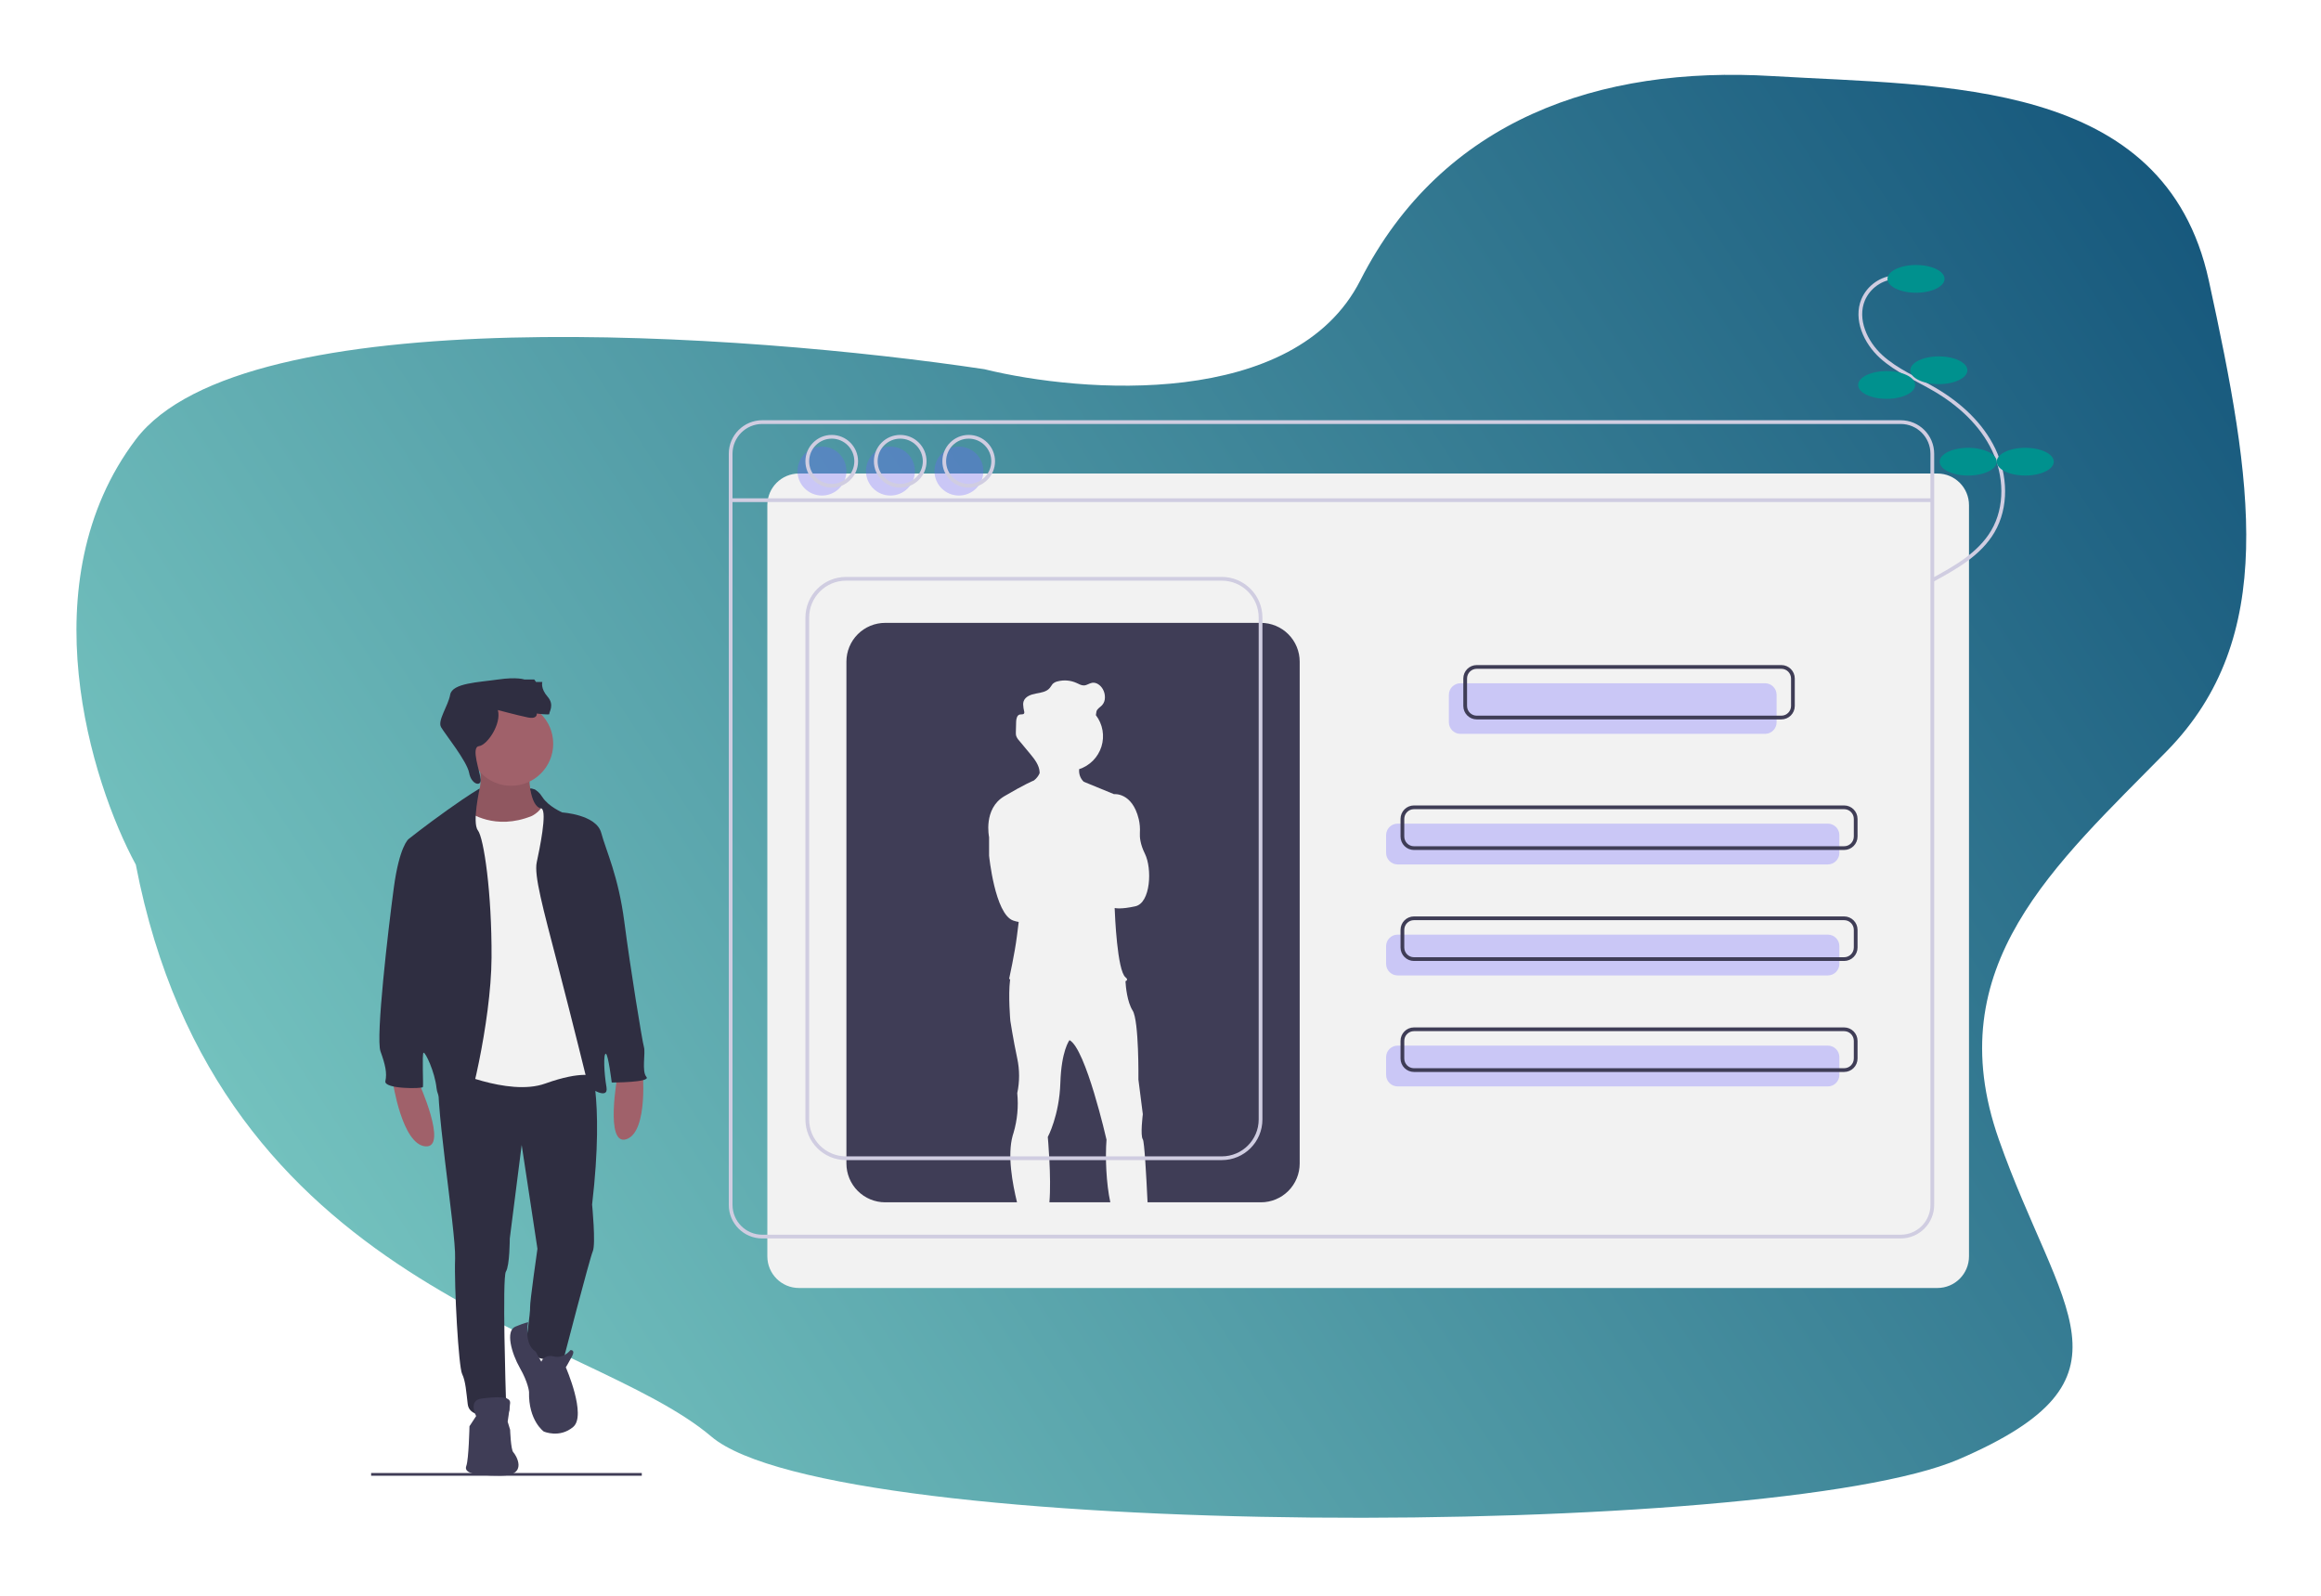 <svg width="621" height="427" viewBox="0 0 621 427" fill="none" xmlns="http://www.w3.org/2000/svg">
<g filter="url(#filter0_d)">
<path d="M43.342 111.558C14.571 149.559 31.354 203.246 43.342 225.339C65.258 339.12 164.16 350.167 197.314 378.336C230.469 406.505 481.095 405.953 531.108 384.412C581.121 362.871 558.081 345.196 541.785 298.8C525.489 252.404 556.957 225.339 586.74 194.961C616.523 164.582 609.78 123.157 597.979 69.028C586.178 14.899 527.174 17.109 481.095 14.347C435.016 11.585 392.87 25.946 370.954 69.028C353.422 103.494 296.591 99.222 270.367 92.778C206.68 83.205 72.114 73.557 43.342 111.558Z" fill="url(#paint0_linear)"/>
</g>
<g clip-path="url(#clip0)">
<path d="M99.298 394.596H171.715" stroke="#3F3D56" stroke-miterlimit="10"/>
<path d="M518.358 126.686H213.768C209.095 126.686 205.306 130.478 205.306 135.156V336.124C205.306 340.803 209.095 344.595 213.768 344.595H518.358C523.032 344.595 526.82 340.803 526.82 336.124V135.156C526.82 130.478 523.032 126.686 518.358 126.686Z" fill="#F2F2F2"/>
<path d="M508.543 112.93H203.953C199.279 112.93 195.491 116.722 195.491 121.401V322.369C195.491 327.047 199.279 330.839 203.953 330.839H508.543C513.216 330.839 517.005 327.047 517.005 322.369V121.401C517.005 116.722 513.216 112.93 508.543 112.93Z" stroke="#D0CDE1" stroke-miterlimit="10"/>
<path d="M195.491 133.821H517.005" stroke="#D0CDE1" stroke-miterlimit="10"/>
<path opacity="0.3" d="M472.249 182.801H390.752C389.043 182.801 387.658 184.187 387.658 185.898V193.241C387.658 194.951 389.043 196.338 390.752 196.338H472.249C473.958 196.338 475.343 194.951 475.343 193.241V185.898C475.343 184.187 473.958 182.801 472.249 182.801Z" fill="#6C63FF"/>
<path opacity="0.3" d="M489.045 220.356H373.956C372.247 220.356 370.862 221.743 370.862 223.453V228.176C370.862 229.887 372.247 231.273 373.956 231.273H489.045C490.754 231.273 492.139 229.887 492.139 228.176V223.453C492.139 221.743 490.754 220.356 489.045 220.356Z" fill="#6C63FF"/>
<path opacity="0.3" d="M489.045 250.051H373.956C372.247 250.051 370.862 251.438 370.862 253.148V257.871C370.862 259.582 372.247 260.968 373.956 260.968H489.045C490.754 260.968 492.139 259.582 492.139 257.871V253.148C492.139 251.438 490.754 250.051 489.045 250.051Z" fill="#6C63FF"/>
<path opacity="0.3" d="M489.045 279.746H373.956C372.247 279.746 370.862 281.133 370.862 282.844V287.566C370.862 289.277 372.247 290.664 373.956 290.664H489.045C490.754 290.664 492.139 289.277 492.139 287.566V282.844C492.139 281.133 490.754 279.746 489.045 279.746Z" fill="#6C63FF"/>
<path d="M476.612 178.434H395.114C393.405 178.434 392.02 179.82 392.02 181.531V188.874C392.02 190.584 393.405 191.971 395.114 191.971H476.612C478.32 191.971 479.706 190.584 479.706 188.874V181.531C479.706 179.82 478.32 178.434 476.612 178.434Z" stroke="#3F3D56" stroke-miterlimit="10"/>
<path d="M493.407 215.989H378.319C376.61 215.989 375.225 217.376 375.225 219.087V223.809C375.225 225.52 376.61 226.907 378.319 226.907H493.407C495.116 226.907 496.501 225.52 496.501 223.809V219.087C496.501 217.376 495.116 215.989 493.407 215.989Z" stroke="#3F3D56" stroke-miterlimit="10"/>
<path d="M493.407 245.684H378.319C376.61 245.684 375.225 247.071 375.225 248.782V253.504C375.225 255.215 376.61 256.602 378.319 256.602H493.407C495.116 256.602 496.501 255.215 496.501 253.504V248.782C496.501 247.071 495.116 245.684 493.407 245.684Z" stroke="#3F3D56" stroke-miterlimit="10"/>
<path d="M493.407 275.379H378.319C376.61 275.379 375.225 276.766 375.225 278.477V283.199C375.225 284.91 376.61 286.297 378.319 286.297H493.407C495.116 286.297 496.501 284.91 496.501 283.199V278.477C496.501 276.766 495.116 275.379 493.407 275.379Z" stroke="#3F3D56" stroke-miterlimit="10"/>
<path opacity="0.3" d="M219.921 132.581C223.535 132.581 226.464 129.648 226.464 126.031C226.464 122.413 223.535 119.48 219.921 119.48C216.307 119.48 213.377 122.413 213.377 126.031C213.377 129.648 216.307 132.581 219.921 132.581Z" fill="#6C63FF"/>
<path opacity="0.3" d="M238.243 132.581C241.857 132.581 244.787 129.648 244.787 126.031C244.787 122.413 241.857 119.48 238.243 119.48C234.629 119.48 231.699 122.413 231.699 126.031C231.699 129.648 234.629 132.581 238.243 132.581Z" fill="#6C63FF"/>
<path opacity="0.3" d="M256.565 132.581C260.179 132.581 263.109 129.648 263.109 126.031C263.109 122.413 260.179 119.48 256.565 119.48C252.951 119.48 250.022 122.413 250.022 126.031C250.022 129.648 252.951 132.581 256.565 132.581Z" fill="#6C63FF"/>
<path d="M222.538 129.961C226.152 129.961 229.082 127.028 229.082 123.41C229.082 119.793 226.152 116.86 222.538 116.86C218.924 116.86 215.994 119.793 215.994 123.41C215.994 127.028 218.924 129.961 222.538 129.961Z" stroke="#D0CDE1" stroke-miterlimit="10"/>
<path d="M240.86 129.961C244.474 129.961 247.404 127.028 247.404 123.41C247.404 119.793 244.474 116.86 240.86 116.86C237.246 116.86 234.317 119.793 234.317 123.41C234.317 127.028 237.246 129.961 240.86 129.961Z" stroke="#D0CDE1" stroke-miterlimit="10"/>
<path d="M259.183 129.961C262.797 129.961 265.727 127.028 265.727 123.41C265.727 119.793 262.797 116.86 259.183 116.86C255.569 116.86 252.639 119.793 252.639 123.41C252.639 127.028 255.569 129.961 259.183 129.961Z" stroke="#D0CDE1" stroke-miterlimit="10"/>
<path d="M297.073 321.669C295.977 316.617 295.687 309.717 296.055 304.917C296.055 304.917 290.515 280.556 286.157 278.283L286.155 278.284C286.089 278.37 283.973 281.146 283.705 289.736C283.432 298.462 280.346 304.189 280.346 304.189C280.346 304.189 281.345 315.066 280.774 321.669L297.073 321.669Z" fill="#3F3D56"/>
<path d="M337.371 166.643H236.835C235.473 166.643 234.124 166.912 232.866 167.433C231.608 167.955 230.465 168.72 229.502 169.683C228.539 170.647 227.775 171.792 227.254 173.051C226.733 174.311 226.464 175.661 226.464 177.024V311.288C226.464 312.651 226.733 314.001 227.254 315.26C227.775 316.52 228.539 317.664 229.502 318.628C230.465 319.592 231.608 320.357 232.866 320.879C234.124 321.4 235.473 321.669 236.835 321.669H272.107C270.929 316.778 269.465 309.14 270.948 303.829L270.947 303.825L270.948 303.828C271.018 303.58 271.091 303.335 271.174 303.098C272.192 299.651 272.532 296.039 272.173 292.463C272.828 289.407 272.828 286.247 272.173 283.191C271.084 278.101 270.321 273.101 270.321 273.101C270.321 273.101 269.72 266.375 270.245 262.252C270.256 262.161 270.27 262.076 270.282 261.988C270.097 261.945 269.993 261.921 269.993 261.921C269.993 261.921 271.537 254.922 272.082 250.468C272.211 249.416 272.38 248.083 272.563 246.662C272.06 246.578 271.565 246.453 271.083 246.286C266.18 244.559 264.636 228.925 264.636 228.925V223.971C264.636 223.971 263.001 216.38 268.722 213.017C274.231 209.779 276.431 208.892 276.586 208.831C276.628 208.801 276.669 208.774 276.712 208.74C277.334 208.251 277.827 207.616 278.147 206.892C278.155 206.767 278.156 206.643 278.152 206.519C278.059 204.744 276.824 203.129 275.652 201.719C274.653 200.517 273.654 199.315 272.654 198.113C272.312 197.755 272.048 197.329 271.882 196.862C271.818 196.605 271.791 196.34 271.8 196.075C271.799 195.976 271.8 195.878 271.802 195.781C271.818 194.884 271.842 193.988 271.875 193.093C271.903 192.31 272.1 191.322 272.865 191.162C273.264 191.078 273.791 191.224 274.001 190.875C274.072 190.732 274.09 190.568 274.052 190.412C274.05 190.424 274.049 190.436 274.046 190.447C274.043 190.433 274.041 190.418 274.038 190.404C273.88 189.776 273.785 189.134 273.754 188.488C273.746 188.197 273.787 187.906 273.877 187.628C274.321 186.329 275.848 185.796 277.198 185.551C278.547 185.305 280.062 185.094 280.909 184.015C281.136 183.656 281.382 183.31 281.646 182.978C282.035 182.624 282.512 182.383 283.027 182.281C284.703 181.856 286.472 182.013 288.047 182.727C288.7 183.025 289.355 183.426 290.071 183.381C290.815 183.334 291.451 182.81 292.185 182.682C293.371 182.476 294.505 183.366 295.09 184.42C295.461 185.09 295.647 185.847 295.628 186.613C295.642 187.376 295.367 188.115 294.858 188.683C294.348 189.226 293.586 189.598 293.374 190.312C293.288 190.603 293.308 190.916 293.231 191.209C293.222 191.246 293.206 191.28 293.194 191.316C293.208 191.334 293.223 191.351 293.237 191.369C294.13 192.547 294.728 193.922 294.983 195.379C295.237 196.835 295.139 198.332 294.698 199.743C294.257 201.154 293.485 202.439 292.447 203.491C291.408 204.542 290.134 205.33 288.73 205.789C288.726 205.881 288.722 205.973 288.723 206.065C288.697 206.638 288.794 207.21 289.007 207.742C289.221 208.275 289.547 208.755 289.962 209.15L298.053 212.472C298.053 212.472 302.924 211.881 304.682 219.157C304.963 220.367 305.065 221.611 304.983 222.851C304.919 223.948 305.068 225.879 306.316 228.379C308.314 232.379 307.86 241.56 303.774 242.469C299.903 243.33 298.398 242.968 298.249 242.927L298.24 243.088C298.304 244.811 298.917 259.669 301.14 261.467C301.755 261.964 301.638 262.3 301.133 262.526L301.134 262.527C301.134 262.527 301.139 262.623 301.148 262.795C301.215 263.881 301.558 268.02 303.047 270.374C304.773 273.101 304.591 288.828 304.591 288.828L305.771 298.1C305.771 298.1 305.045 303.826 305.771 304.826C306.183 305.392 306.683 314.172 307.038 321.669H337.371C340.121 321.669 342.759 320.575 344.704 318.628C346.648 316.681 347.741 314.041 347.741 311.288V177.024C347.741 175.661 347.473 174.311 346.952 173.051C346.43 171.792 345.667 170.647 344.704 169.683C343.741 168.72 342.597 167.955 341.339 167.433C340.081 166.912 338.732 166.643 337.371 166.643Z" fill="#3F3D56"/>
<path d="M326.901 154.852H226.365C220.637 154.852 215.994 159.5 215.994 165.233V299.497C215.994 305.23 220.637 309.878 226.365 309.878H326.901C332.628 309.878 337.271 305.23 337.271 299.497V165.233C337.271 159.5 332.628 154.852 326.901 154.852Z" stroke="#D0CDE1" stroke-miterlimit="10"/>
<path d="M143.283 211.351C143.283 211.351 139.215 210.147 138.342 211.457C137.47 212.767 139.532 222.264 139.532 222.264L148.495 222.809L145.367 214.902L143.283 211.351Z" fill="#2F2E41"/>
<path d="M111.925 289.34C111.925 289.34 120.081 307.262 113.8 306.699C107.519 306.136 105.082 289.34 105.082 289.34H111.925Z" fill="#A0616A"/>
<path d="M165.264 287.472C165.264 287.472 161.686 306.838 167.644 304.77C173.601 302.701 171.903 285.814 171.903 285.814L165.264 287.472Z" fill="#A0616A"/>
<path d="M141.547 206.857C141.547 206.857 141.454 215.865 144.922 216.334C148.39 216.804 142.953 221.589 142.953 221.589L136.766 222.809L127.861 222.152L123.924 217.085C123.924 217.085 130.861 213.801 127.861 203.573L141.547 206.857Z" fill="#A0616A"/>
<path opacity="0.1" d="M141.547 206.857C141.547 206.857 141.454 215.865 144.922 216.334C148.39 216.804 142.953 221.589 142.953 221.589L136.766 222.809L127.861 222.152L123.924 217.085C123.924 217.085 130.861 213.801 127.861 203.573L141.547 206.857Z" fill="black"/>
<path d="M157.483 283.052C157.483 283.052 161.889 292.53 158.421 322.276C158.421 322.276 159.452 332.786 158.608 334.757C157.765 336.727 150.828 363.471 150.828 363.471C150.828 363.471 141.922 365.441 140.704 359.53C140.704 359.53 141.922 351.084 141.829 349.771C141.735 348.457 143.797 334.1 143.797 334.1L139.579 306.324L136.392 331.378C136.392 331.378 136.392 338.604 135.36 340.199C134.329 341.794 135.36 373.887 135.36 373.887C135.36 373.887 138.266 378.766 133.861 378.86C129.455 378.954 125.518 378.766 125.143 375.67C124.768 372.573 124.58 369.476 123.643 367.6C122.705 365.723 121.487 344.234 121.768 336.727C122.049 329.22 115.581 290.653 117.643 286.618C119.706 282.583 157.483 283.052 157.483 283.052Z" fill="#2F2E41"/>
<path d="M136.767 210.235C142.979 210.235 148.015 205.194 148.015 198.975C148.015 192.756 142.979 187.714 136.767 187.714C130.554 187.714 125.518 192.756 125.518 198.975C125.518 205.194 130.554 210.235 136.767 210.235Z" fill="#A0616A"/>
<path d="M125.518 217.273C125.518 217.273 132.361 222.34 142.297 218.305C142.297 218.305 145.578 216.71 145.297 214.27C145.016 211.83 152.14 233.882 152.14 233.882L159.358 272.261L158.983 287.932C158.983 287.932 155.796 286.337 145.859 289.903C135.923 293.468 119.706 285.868 119.706 285.868L120.268 245.612L120.83 222.152L122.33 216.991C122.33 216.991 123.08 215.584 125.518 217.273Z" fill="#F2F2F2"/>
<path d="M141.86 210.973C141.86 210.973 143.516 210.704 145.109 213.238C146.703 215.771 150.453 217.367 150.453 217.367C150.453 217.367 159.546 217.93 160.858 222.809C162.17 227.689 165.451 234.351 167.045 246.644C168.639 258.936 171.826 278.548 172.294 280.143C172.763 281.739 171.638 286.618 172.951 288.12C174.263 289.621 163.67 289.621 163.67 289.621C163.67 289.621 162.733 281.926 162.077 281.926C161.42 281.926 161.608 287.087 162.264 290.841C162.92 294.594 157.483 290.841 157.483 290.841C157.483 290.841 153.265 273.669 149.234 258.186C145.203 242.703 142.86 234.163 143.61 230.691C144.36 227.219 146.422 217.273 144.922 216.334C143.422 215.396 141.86 210.973 141.86 210.973Z" fill="#2F2E41"/>
<path d="M128.342 210.965C128.342 210.965 125.893 212.299 119.706 216.71C113.519 221.12 109.3 224.498 109.3 224.498C109.3 224.498 106.863 226.375 105.363 237.541C103.863 248.708 100.489 277.61 101.801 281.27C103.113 284.929 103.582 287.087 103.113 289.246C102.645 291.404 112.956 291.31 113.144 290.841C113.331 290.372 112.862 281.833 113.331 281.645C113.8 281.457 116.331 286.712 116.8 291.122C117.268 295.533 122.705 299.005 123.924 299.005C125.143 299.005 131.423 273.575 131.517 256.215C131.611 238.855 129.455 224.217 127.861 222.152C126.268 220.088 128.342 210.965 128.342 210.965Z" fill="#2F2E41"/>
<path d="M144.828 364.315C144.828 364.315 145.578 362.251 148.203 362.908C150.828 363.565 152.609 361.219 152.609 361.219C152.609 361.219 154.015 361.031 153.078 362.814C152.14 364.597 151.39 365.817 151.39 365.817C151.39 365.817 157.015 378.672 153.359 381.769C149.703 384.866 145.484 382.989 145.484 382.989C145.484 382.989 141.36 380.08 141.547 372.385C141.547 372.385 141.36 369.946 139.11 366.004C136.86 362.063 135.173 356.058 137.891 354.932C140.61 353.806 141.31 353.764 141.31 353.764C141.31 353.764 140.038 359.588 143.323 361.623L144.828 364.315Z" fill="#3F3D56"/>
<path d="M127.392 378.86C127.392 378.86 125.143 374.637 128.892 374.168C132.642 373.699 136.673 373.417 136.485 375.388C136.298 377.359 135.829 380.361 135.829 380.361L136.485 382.52C136.485 382.52 136.673 387.868 137.329 388.525C137.985 389.182 141.547 394.812 133.954 394.812C126.361 394.812 124.111 393.968 124.768 392.185C125.424 390.402 125.611 381.581 125.611 381.581L127.392 378.86Z" fill="#3F3D56"/>
<path d="M133.204 189.966C133.204 189.966 138.454 191.374 141.172 191.937C143.891 192.5 143.61 190.905 143.61 190.905C143.61 190.905 147.172 191.374 146.984 190.998C146.797 190.623 148.484 188.652 146.516 186.4C144.547 184.148 145.109 182.459 145.109 182.459H143.422L142.953 181.802H140.329C140.329 181.802 138.36 181.052 133.204 181.802C128.049 182.553 121.018 182.741 120.455 185.837C119.893 188.934 116.987 192.781 118.018 194.564C119.049 196.347 124.955 203.666 125.518 206.763C126.08 209.86 128.706 210.548 128.612 208.608C128.517 206.669 125.892 199.913 128.142 199.631C130.392 199.35 134.235 193.626 133.204 189.966Z" fill="#2F2E41"/>
<path d="M507.137 74.154C505.278 74.259 503.484 74.88 501.958 75.949C500.431 77.017 499.232 78.49 498.495 80.202C496.334 85.431 499.117 91.573 503.294 95.386C507.47 99.199 512.836 101.379 517.711 104.243C524.259 108.091 530.142 113.433 533.419 120.289C536.695 127.146 537.043 135.639 533.192 142.189C529.618 148.269 523.118 151.908 516.919 155.264" stroke="#D0CDE1" stroke-miterlimit="10"/>
<path d="M512.642 78.321C516.859 78.321 520.277 76.659 520.277 74.609C520.277 72.559 516.859 70.897 512.642 70.897C508.426 70.897 505.008 72.559 505.008 74.609C505.008 76.659 508.426 78.321 512.642 78.321Z" fill="#00918E"/>
<path d="M518.75 102.776C522.966 102.776 526.384 101.114 526.384 99.064C526.384 97.014 522.966 95.352 518.75 95.352C514.534 95.352 511.116 97.014 511.116 99.064C511.116 101.114 514.534 102.776 518.75 102.776Z" fill="#00918E"/>
<path d="M504.79 106.706C509.006 106.706 512.424 105.044 512.424 102.994C512.424 100.944 509.006 99.282 504.79 99.282C500.574 99.282 497.156 100.944 497.156 102.994C497.156 105.044 500.574 106.706 504.79 106.706Z" fill="#00918E"/>
<path d="M526.602 127.23C530.819 127.23 534.237 125.568 534.237 123.518C534.237 121.468 530.819 119.807 526.602 119.807C522.386 119.807 518.968 121.468 518.968 123.518C518.968 125.568 522.386 127.23 526.602 127.23Z" fill="#00918E"/>
<path d="M541.871 127.23C546.087 127.23 549.505 125.568 549.505 123.518C549.505 121.468 546.087 119.807 541.871 119.807C537.655 119.807 534.237 121.468 534.237 123.518C534.237 125.568 537.655 127.23 541.871 127.23Z" fill="#00918E"/>
</g>
<defs>
<filter id="filter0_d" x="0.456" y="0.019" width="620.544" height="426.054" filterUnits="userSpaceOnUse" color-interpolation-filters="sRGB">
<feFlood flood-opacity="0" result="BackgroundImageFix"/>
<feColorMatrix in="SourceAlpha" type="matrix" values="0 0 0 0 0 0 0 0 0 0 0 0 0 0 0 0 0 0 127 0"/>
<feOffset dx="-7" dy="6"/>
<feGaussianBlur stdDeviation="10"/>
<feColorMatrix type="matrix" values="0 0 0 0 0 0 0 0 0 0 0 0 0 0 0 0 0 0 0.15 0"/>
<feBlend mode="normal" in2="BackgroundImageFix" result="effect1_dropShadow"/>
<feBlend mode="normal" in="SourceGraphic" in2="effect1_dropShadow" result="shape"/>
</filter>
<linearGradient id="paint0_linear" x1="608.454" y1="31.797" x2="46.47" y2="400.197" gradientUnits="userSpaceOnUse">
<stop stop-color="#13547A"/>
<stop offset="1" stop-color="#80D0C7"/>
</linearGradient>
<clipPath id="clip0">
<rect width="450.207" height="323.918" fill="white" transform="translate(99.298 70.897)"/>
</clipPath>
</defs>
</svg>
